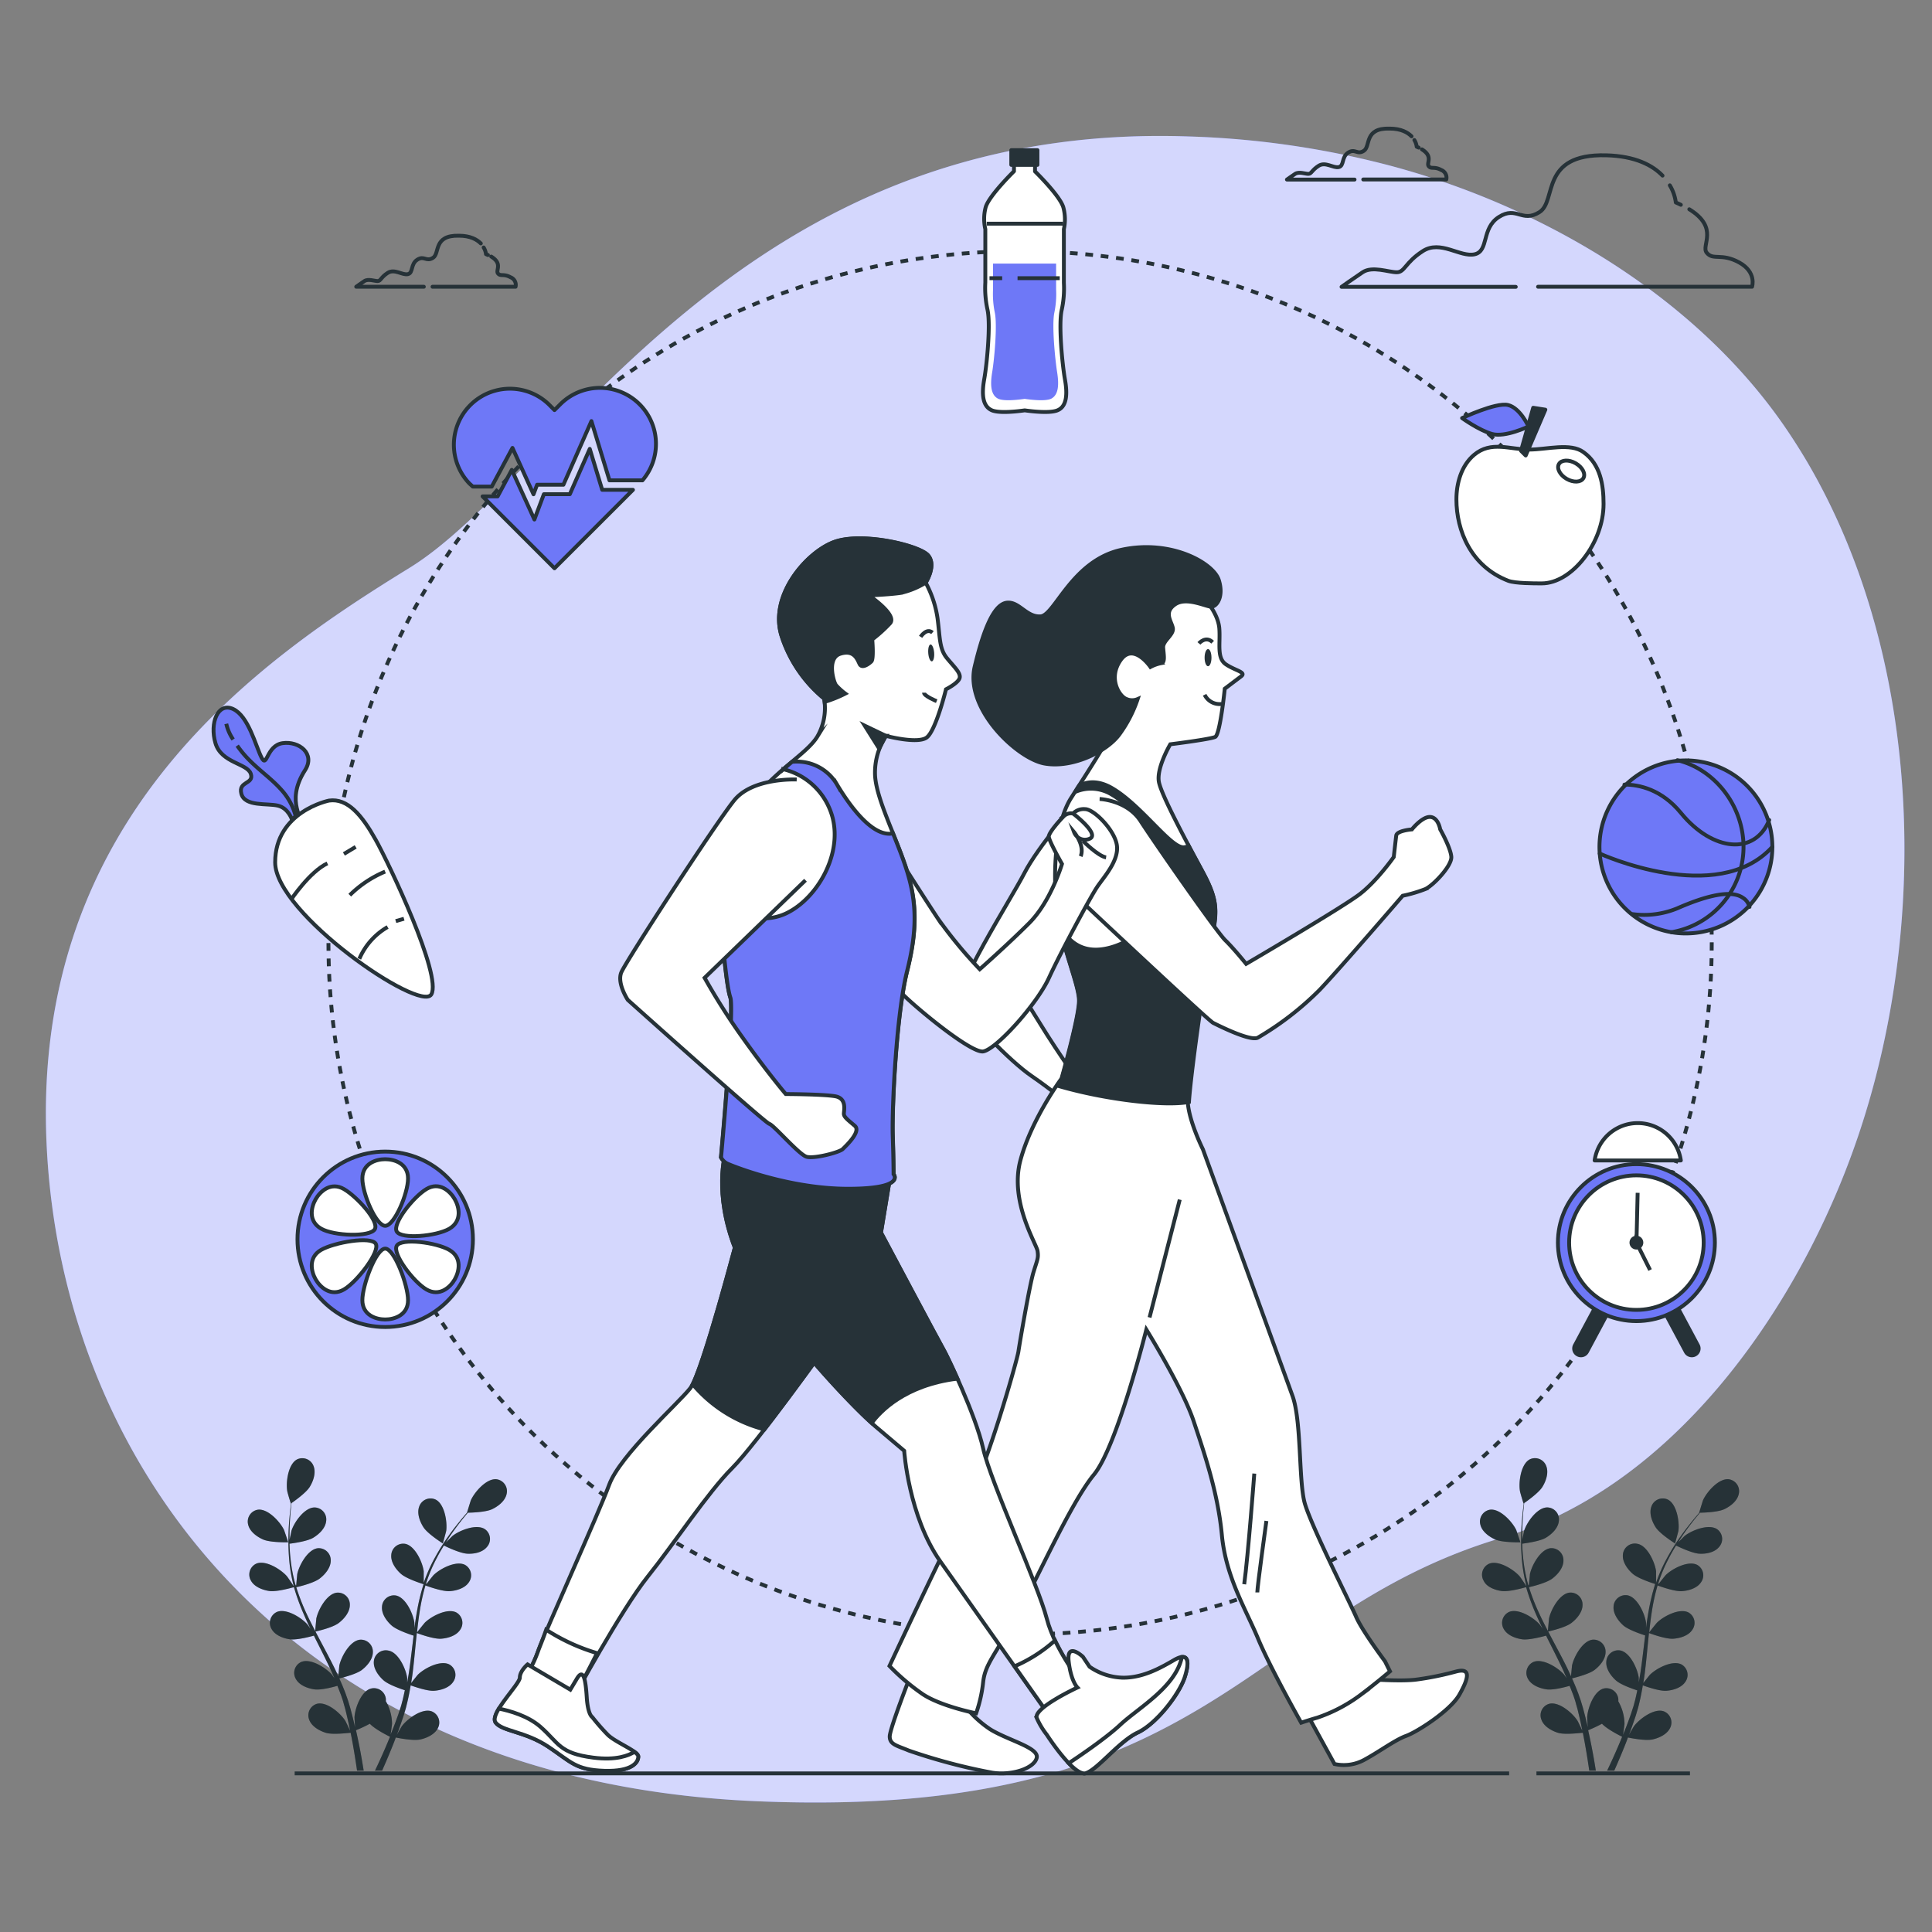 <svg xmlns="http://www.w3.org/2000/svg" viewBox="0 0 500 500"><rect x="0" y="0" width="500" height="500" fill="#808080" stroke="none"/><g id="freepik--background-simple--inject-2"><path d="M467.56,119.31q-2.37-4-5-7.9C439.39,77.06,399.51,53.57,360.26,43a231.78,231.78,0,0,0-52.71-7.69c-116.61-4-163.06,87.95-201.6,111.67S8.11,211.17,12.06,296.16s65.23,165,183.82,170S322.38,417.71,388.59,398c43.82-13.08,75-57.26,90.2-98.09C499.56,244.22,498.58,171.94,467.56,119.31Z" style="fill:#6e78f7"/><path d="M467.56,119.31q-2.37-4-5-7.9C439.39,77.06,399.51,53.57,360.26,43a231.78,231.78,0,0,0-52.71-7.69c-116.61-4-163.06,87.95-201.6,111.67S8.11,211.17,12.06,296.16s65.23,165,183.82,170S322.38,417.71,388.59,398c43.82-13.08,75-57.26,90.2-98.09C499.56,244.22,498.58,171.94,467.56,119.31Z" style="fill:#fff;opacity:.7"/></g><g id="freepik--Clouds--inject-2"><path d="M430.26,45.45c-2.54-2.64-7-5.07-14.62-5.26C398.42,39.77,403,52,398.42,54.89s-5.88-1.68-10.5,1.26-2.52,8.82-6.29,9.66S372.81,62,368.19,65s-4.62,5.46-6.72,5.46-6.3-1.68-8.82,0-5.46,3.78-5.46,3.78h45.09" style="fill:none;stroke:#263238;stroke-linecap:round;stroke-linejoin:round"/><path d="M435,53c-.41-.2-.84-.4-1.3-.6a11.39,11.39,0,0,0-1.55-4.43" style="fill:none;stroke:#263238;stroke-linecap:round;stroke-linejoin:round"/><path d="M398.05,74.21h55.38s1.26-3.78-3.36-6.3-6.71-.42-8.39-2.52c-1.5-1.87,3.33-6.4-4.49-11.23" style="fill:none;stroke:#263238;stroke-linecap:round;stroke-linejoin:round"/><path d="M124.44,63c-1-1-2.71-2-5.68-2-6.68-.16-4.89,4.57-6.68,5.71s-2.28-.65-4.08.49-1,3.42-2.44,3.75-3.43-1.47-5.22-.33-1.79,2.12-2.61,2.12-2.44-.65-3.42,0-2.12,1.47-2.12,1.47h17.5" style="fill:none;stroke:#263238;stroke-linecap:round;stroke-linejoin:round"/><path d="M126.28,66l-.51-.23a4.26,4.26,0,0,0-.6-1.72" style="fill:none;stroke:#263238;stroke-linecap:round;stroke-linejoin:round"/><path d="M111.94,74.21h21.49a2.11,2.11,0,0,0-1.3-2.45c-1.79-1-2.61-.16-3.26-1s1.29-2.49-1.74-4.36" style="fill:none;stroke:#263238;stroke-linecap:round;stroke-linejoin:round"/><path d="M365.31,35.28c-1-1-2.7-2-5.68-2C353,33.08,354.74,37.81,353,39s-2.28-.66-4.08.49-1,3.42-2.44,3.75-3.43-1.47-5.22-.33S339.42,45,338.6,45s-2.44-.65-3.42,0-2.12,1.47-2.12,1.47h17.5" style="fill:none;stroke:#263238;stroke-linecap:round;stroke-linejoin:round"/><path d="M367.15,38.2l-.51-.23a4.26,4.26,0,0,0-.6-1.72" style="fill:none;stroke:#263238;stroke-linecap:round;stroke-linejoin:round"/><path d="M352.81,46.45H374.3A2.11,2.11,0,0,0,373,44c-1.79-1-2.61-.16-3.26-1S371,40.54,368,38.66" style="fill:none;stroke:#263238;stroke-linecap:round;stroke-linejoin:round"/></g><g id="freepik--Circle--inject-2"><circle cx="264" cy="244" r="179" style="fill:none;stroke:#263238;stroke-linejoin:round;stroke-dasharray:2.001,2.001"/></g><g id="freepik--Floor--inject-2"><line x1="397.63" x2="437.36" y1="458.95" y2="458.95" style="fill:#fff;stroke:#263238;stroke-miterlimit:10"/><line x1="76.26" x2="390.56" y1="458.95" y2="458.95" style="fill:#fff;stroke:#263238;stroke-miterlimit:10"/></g><g id="freepik--Clock--inject-2"><path d="M409.16,351.26a2.18,2.18,0,0,1-1.07-.27,2.26,2.26,0,0,1-.93-3.07l7.41-13.86a2.27,2.27,0,0,1,4,2.14l-7.42,13.86A2.26,2.26,0,0,1,409.16,351.26Z" style="fill:#263238"/><path d="M437.85,351.26a2.26,2.26,0,0,1-2-1.2l-7.42-13.86a2.27,2.27,0,0,1,4-2.14l7.41,13.86a2.26,2.26,0,0,1-.93,3.07A2.15,2.15,0,0,1,437.85,351.26Z" style="fill:#263238"/><circle cx="423.5" cy="321.59" r="20.31" style="fill:#6e78f7;stroke:#263238;stroke-linecap:round;stroke-linejoin:round"/><circle cx="423.5" cy="321.59" r="17.41" style="fill:#fff;stroke:#263238;stroke-linecap:round;stroke-linejoin:round"/><path d="M423.82,308.7s-.32,14.18-.32,12.89l3.54,7.09" style="fill:none;stroke:#263238;stroke-miterlimit:10"/><path d="M435,300.32a11.27,11.27,0,0,0-22.31,0Z" style="fill:#fff;stroke:#263238;stroke-linecap:round;stroke-linejoin:round"/><circle cx="423.5" cy="321.59" r="1.29" style="fill:#263238;stroke:#263238;stroke-miterlimit:10"/></g><g id="freepik--Ball--inject-2"><path d="M458.68,219.18a22.38,22.38,0,0,1-22.39,22.39,20.87,20.87,0,0,1-3.73-.32,22.39,22.39,0,0,1,0-44.14,21.83,21.83,0,0,1,3.73-.31A22.38,22.38,0,0,1,458.68,219.18Z" style="fill:#6e78f7;stroke:#263238;stroke-linecap:round;stroke-linejoin:round"/><path d="M434.11,196.74c9.8,2.38,17.11,11.91,17.11,22.44a22.38,22.38,0,0,1-18.66,22.07" style="fill:none;stroke:#263238;stroke-linecap:round;stroke-linejoin:round"/><path d="M420.4,203.05c3.81,0,9.64,1.25,14.62,7.34,8.23,10.05,19.19,11,22.85,1.83" style="fill:none;stroke:#263238;stroke-linecap:round;stroke-linejoin:round"/><path d="M414,220.9s30.41,13.93,44.67-1.72" style="fill:none;stroke:#263238;stroke-linecap:round;stroke-linejoin:round"/><path d="M422.56,236.58a22.39,22.39,0,0,0,11.55-1.52c7.31-3.2,13.8-4.87,16.9-2.74a3.81,3.81,0,0,1,1.76,2.39" style="fill:none;stroke:#263238;stroke-linecap:round;stroke-linejoin:round"/></g><g id="freepik--Apple--inject-2"><path d="M415,130.44c0,10-8.15,20.54-16,20.54-1.92,0-6.89,0-8.66-.67-9.68-3.74-13.42-13-13.42-21.06,0-4.18,1.26-8.74,4.57-11.53,4.39-3.7,9.23-1.37,14.33-1.37,4.44,0,10.66-1.82,14,.68C414.19,120.17,415,125.48,415,130.44Z" style="fill:#fff;stroke:#263238;stroke-linejoin:round"/><path d="M409.78,123.74c-.64,1.12-2.58,1.2-4.33.19s-2.64-2.73-2-3.84,2.58-1.2,4.33-.19S410.43,122.63,409.78,123.74Z" style="fill:#fff;stroke:#263238;stroke-linejoin:round"/><polygon points="394.85 117.88 395.19 117.09 399.94 106.02 396.79 105.53 393.64 116.67 394.85 117.88" style="fill:#263238;stroke:#263238;stroke-linejoin:round"/><path d="M395.58,110.37s-2.18-4.84-5.33-5.56-11.86,3.39-11.86,3.39,4.35,3.14,7.74,4.11S395.58,110.37,395.58,110.37Z" style="fill:#6e78f7;stroke:#263238;stroke-linejoin:round"/></g><g id="freepik--Bottle--inject-2"><path d="M275.61,98.21c-.7-3.95-1.69-14.24-.84-18a26,26,0,0,0,.56-7V59.3a11.82,11.82,0,0,0-.14-5.63c-.85-3-7.33-9.31-7.33-9.31V42.11l-.41,0L265.66,42v0l-.52,0-.52,0v0l-1.79.07-.41,0v2.25s-6.48,6.35-7.33,9.31A11.82,11.82,0,0,0,255,59.3V73.12a26,26,0,0,0,.56,7c.85,3.8-.14,14.09-.84,18s-.42,6.91,1.83,8c1.88.94,7,.32,8.64.08,1.65.24,6.76.86,8.64-.08C276,105.12,276.32,102.16,275.61,98.21Z" style="fill:#fff;stroke:#263238;stroke-linejoin:round"/><path d="M272.86,80.92a23.47,23.47,0,0,0,.46-6V68.21H257v6.71a23.47,23.47,0,0,0,.46,6c.67,3.25-.12,12-.68,15.38s-.34,5.89,1.47,6.85c1.51.8,5.61.27,6.93.07,1.32.2,5.42.73,6.93-.07,1.81-1,2-3.48,1.47-6.85S272.19,84.17,272.86,80.92Z" style="fill:#6e78f7"/><rect width="6.77" height="3.81" x="261.72" y="38.86" style="fill:#263238;stroke:#263238;stroke-linejoin:round"/><line x1="255.37" x2="275.11" y1="57.89" y2="57.89" style="fill:#fff;stroke:#263238;stroke-linejoin:round"/><line x1="263.34" x2="274.26" y1="71.99" y2="71.99" style="fill:#fff;stroke:#263238;stroke-linejoin:round"/><line x1="256.08" x2="259.36" y1="71.99" y2="71.99" style="fill:#fff;stroke:#263238;stroke-linejoin:round"/></g><g id="freepik--Heart--inject-2"><path d="M122.35,125.92h4.92l5.36-10,5.44,12,.93-2.47h6.81l7.25-16.47,4.67,15.34h8.53a14.49,14.49,0,0,0-.74-19.69h0a14.51,14.51,0,0,0-20.52,0l-1.5,1.5-1.5-1.51a14.51,14.51,0,0,0-20.52,20.51Z" style="fill:#6e78f7;stroke:#263238;stroke-linejoin:round"/><polygon points="155.85 126.77 152.63 116.17 147.47 127.9 140.75 127.9 138.3 134.45 132.45 121.6 128.79 128.46 124.89 128.46 143.5 147.07 163.81 126.77 155.85 126.77" style="fill:#6e78f7;stroke:#263238;stroke-linejoin:round"/></g><g id="freepik--Carrot--inject-2"><path d="M75.58,212.16s-.91-3-3.66-3.66-8.54.3-9.45-3.05,3.35-2.44,2.44-5.19-7.62-2.74-9.15-7.93.61-10.67,4.57-8.84,5.8,9.45,7.32,12.5,1.22-3.05,5.49-3.66,8.54,2.75,5.8,7-2.64,7.59-2.14,9.76c.35,1.51.44,1.39.44,1.39Z" style="fill:#6e78f7;stroke:#263238;stroke-linejoin:round"/><path d="M60.34,191.38a11.78,11.78,0,0,1-1.78-4.06" style="fill:none;stroke:#263238;stroke-miterlimit:10"/><path d="M76.58,211.44a16.29,16.29,0,0,0-3.85-7.13c-3.19-3.57-7.32-6-10.6-10.33-.27-.35-.51-.68-.74-1" style="fill:none;stroke:#263238;stroke-miterlimit:10"/><path d="M85.15,207.19s-13.94,2.79-13.94,16,37.63,39,40.42,34.15-10.91-33.76-14.4-40S90,206.49,85.15,207.19Z" style="fill:#fff;stroke:#263238;stroke-miterlimit:10"/><path d="M75.28,232.89s4.88-7.32,9.45-9.45" style="fill:none;stroke:#263238;stroke-miterlimit:10"/><path d="M99.67,225.57a28.79,28.79,0,0,0-9.15,6.1" style="fill:none;stroke:#263238;stroke-miterlimit:10"/><path d="M93,248.14a17.48,17.48,0,0,1,7.32-8.23" style="fill:none;stroke:#263238;stroke-miterlimit:10"/><line x1="92.05" x2="89" y1="219.17" y2="221" style="fill:none;stroke:#263238;stroke-miterlimit:10"/><line x1="104.55" x2="102.42" y1="237.77" y2="238.38" style="fill:none;stroke:#263238;stroke-miterlimit:10"/></g><g id="freepik--Orange--inject-2"><circle cx="99.69" cy="320.73" r="22.7" style="fill:#6e78f7;stroke:#263238;stroke-linecap:round;stroke-linejoin:round"/><path d="M105.6,305c0,3.88-3.53,12.24-5.91,12.24s-5.91-8.36-5.91-12.24,3.53-5,5.91-5S105.6,301.1,105.6,305Z" style="fill:#fff;stroke:#263238;stroke-linecap:round;stroke-linejoin:round"/><path d="M89,307.73c3.36,1.94,9.19,8.33,8,10.39s-10.54,1.79-13.91-.15-2.58-5.57-1.39-7.63S85.65,305.79,89,307.73Z" style="fill:#fff;stroke:#263238;stroke-linecap:round;stroke-linejoin:round"/><path d="M83.09,323.48c3.36-1.94,13-3.64,14.16-1.58s-4.88,9.88-8.24,11.82-6.12-.54-7.31-2.6S79.73,325.42,83.09,323.48Z" style="fill:#fff;stroke:#263238;stroke-linecap:round;stroke-linejoin:round"/><path d="M93.78,336.48c0-3.88,3.53-13.34,5.91-13.34s5.91,9.46,5.91,13.34-3.53,5-5.91,5S93.78,340.36,93.78,336.48Z" style="fill:#fff;stroke:#263238;stroke-linecap:round;stroke-linejoin:round"/><path d="M110.37,333.72c-3.36-1.94-8.89-9.26-7.69-11.32s10.24-.86,13.6,1.08,2.59,5.57,1.4,7.64S113.73,335.66,110.37,333.72Z" style="fill:#fff;stroke:#263238;stroke-linecap:round;stroke-linejoin:round"/><path d="M116.29,318c-3.37,1.94-12.42,2.78-13.61.72s4.33-9,7.69-11,6.12.55,7.31,2.61S119.65,316,116.29,318Z" style="fill:#fff;stroke:#263238;stroke-linecap:round;stroke-linejoin:round"/></g><g id="freepik--Plants--inject-2"><path d="M433.5,399.44s.84-3.05.87-3.25c.32-2.32-.42-7-2.78-8.12a3.1,3.1,0,0,0-4.22,1.86c-.63,1.74.17,3.87,1.12,5.34C429.61,397,433.5,399.44,433.5,399.44Z" style="fill:#263238"/><path d="M387,398.43c1.88.82,6.48.72,6.48.72s-1-3-1.08-3.19c-1-2.11-4.2-5.6-6.79-5.25a3.11,3.11,0,0,0-2.49,3.89C383.55,396.4,385.4,397.73,387,398.43Z" style="fill:#263238"/><path d="M388.59,411.75c2,.28,6.05-.91,6.37-1a54.71,54.71,0,0,0,2.49,6.88c.57,1.31,1.18,2.61,1.8,3.9-.37-.54-.71-1-.76-1.09-1.53-1.77-5.53-4.29-7.94-3.27a3.11,3.11,0,0,0-1.38,4.41c.89,1.62,3,2.42,4.76,2.67s5.27-.69,6.2-.95c.24.49.48,1,.73,1.48,1.19,2.37,2.38,4.72,3.49,7.07.39.83.74,1.66,1.09,2.48-.33-.48-.61-.89-.66-.95-1.53-1.77-5.53-4.29-7.94-3.26a3.1,3.1,0,0,0-1.38,4.4c.9,1.62,3,2.42,4.76,2.68s4.93-.6,6-.91c.34.86.68,1.72,1,2.57.18.58.4,1.13.55,1.72s.33,1.17.49,1.75c.27,1.12.55,2.27.79,3.37.17.76.31,1.49.46,2.22-.37-.82-1.15-2.43-1.23-2.55-1.24-2-4.81-5.08-7.35-4.43a3.08,3.08,0,0,0-2,4.14c.63,1.74,2.62,2.85,4.29,3.37,1.84.56,5.91,0,6.42,0,.24,1.21.47,2.4.66,3.52.42,2.34.73,4.46,1,6.27H413c-.29-1.88-.67-4.09-1.16-6.55-.24-1.24-.53-2.56-.83-3.91a33.75,33.75,0,0,0,3.58-1.68c1.34,1.45,4.77,3.15,5.22,3.37-.47,1.15-.93,2.26-1.39,3.3-.89,2.06-1.74,3.89-2.5,5.47h1.85c.64-1.45,1.35-3.07,2.08-4.86.48-1.17,1-2.42,1.46-3.72.49.11,4.52.93,6.4.5,1.71-.38,3.77-1.35,4.53-3a3.1,3.1,0,0,0-1.71-4.29c-2.48-.83-6.27,2-7.66,3.87-.08.11-.84,1.42-1.3,2.25.2-.53.4-1,.59-1.59.4-1.08.76-2.17,1.16-3.34.17-.57.34-1.15.52-1.74s.31-1.2.46-1.81c.34-1.42.61-2.87.86-4.34.94.34,4.32,1.52,6.07,1.4s3.93-.77,4.94-2.32a3.09,3.09,0,0,0-1-4.49c-2.33-1.2-6.5,1-8.16,2.66-.1.11-1.16,1.42-1.73,2.16.14-.89.29-1.77.4-2.67.32-2.6.57-5.24.82-7.87.08-.8.17-1.6.25-2.41.34.13,4.33,1.61,6.29,1.47,1.74-.12,3.92-.76,4.93-2.31a3.09,3.09,0,0,0-1-4.49c-2.33-1.2-6.5,1-8.16,2.66-.12.13-1.64,2-2,2.52.19-1.76.39-3.53.66-5.25a53.66,53.66,0,0,1,1.51-6.92c.15.06,4.31,1.63,6.32,1.48,1.74-.12,3.92-.76,4.93-2.31a3.09,3.09,0,0,0-1-4.49c-2.33-1.2-6.5,1-8.16,2.66-.11.11-1.26,1.55-1.8,2.25l-.13-.07a39.25,39.25,0,0,1,2.75-6.56c.59-1.17,1.23-2.25,1.87-3.29.74.37,4.16,2,6,2.11s4-.33,5.16-1.76a3.1,3.1,0,0,0-.54-4.58c-2.18-1.45-6.57.29-8.4,1.75-.1.08-1,1-1.68,1.67.29-.46.59-.94.88-1.38,1.1-1.65,2.2-3.1,3.19-4.37.57-.71,1.1-1.35,1.6-1.94.92,0,4.62-.13,6.25-.89s3.38-2.13,3.77-3.94a3.11,3.11,0,0,0-2.59-3.82c-2.61-.28-5.7,3.29-6.66,5.43-.08.18-1,3.22-1,3.22h.05c-.49.56-1,1.16-1.57,1.84-1,1.25-2.16,2.67-3.29,4.3a53.45,53.45,0,0,0-3.42,5.45,40.54,40.54,0,0,0-2.92,6.56s0,.06,0,.09c0-.77,0-2.92,0-3.08-.3-2.32-2.25-6.63-4.82-7.1A3.1,3.1,0,0,0,420,402.4c-.15,1.85,1.19,3.69,2.49,4.85,1.47,1.32,5.55,2.59,5.87,2.69a55.07,55.07,0,0,0-1.72,7.11c-.25,1.4-.46,2.82-.65,4.25,0-.66,0-1.26,0-1.34-.3-2.32-2.25-6.63-4.82-7.1a3.1,3.1,0,0,0-3.58,2.91c-.15,1.85,1.19,3.69,2.49,4.86s4.78,2.33,5.69,2.62c-.06.55-.14,1.1-.2,1.64-.32,2.63-.62,5.26-1,7.82-.13.91-.3,1.79-.46,2.68,0-.59,0-1.09,0-1.16-.3-2.32-2.24-6.63-4.82-7.1a3.1,3.1,0,0,0-3.58,2.91c-.15,1.84,1.19,3.69,2.49,4.85s4.44,2.22,5.53,2.58c-.19.9-.38,1.8-.6,2.67-.17.59-.29,1.17-.49,1.75s-.37,1.15-.56,1.72c-.39,1.08-.79,2.2-1.2,3.25-.28.72-.56,1.41-.84,2.11.14-.9.38-2.66.38-2.81a12,12,0,0,0-1.61-5.86,3.82,3.82,0,0,0,0-.68,3.1,3.1,0,0,0-3.79-2.63c-2.53.67-4.14,5.11-4.26,7.45,0,.14.08,1.64.16,2.59-.13-.55-.25-1.09-.39-1.65-.26-1.12-.56-2.23-.88-3.43-.17-.57-.34-1.15-.52-1.73s-.41-1.17-.61-1.77c-.5-1.37-1.08-2.73-1.68-4.09,1-.24,4.44-1.12,5.84-2.19s2.85-2.8,2.84-4.65a3.1,3.1,0,0,0-3.35-3.17c-2.6.28-4.86,4.43-5.34,6.72,0,.14-.18,1.82-.25,2.75-.37-.82-.74-1.63-1.14-2.44-1.16-2.35-2.42-4.68-3.65-7l-1.12-2.15c.34-.08,4.49-1,6.05-2.24,1.38-1.06,2.85-2.8,2.84-4.65a3.09,3.09,0,0,0-3.35-3.17c-2.6.28-4.86,4.43-5.33,6.72,0,.17-.26,2.59-.28,3.21-.82-1.58-1.63-3.16-2.35-4.75a53.71,53.71,0,0,1-2.56-6.6c.16,0,4.49-1,6.09-2.25,1.39-1.06,2.86-2.8,2.84-4.65a3.11,3.11,0,0,0-3.35-3.18c-2.6.29-4.86,4.44-5.33,6.73,0,.15-.2,2-.26,2.87l-.15,0a40.38,40.38,0,0,1-1.33-7c-.15-1.3-.22-2.55-.25-3.77.82-.1,4.59-.6,6.15-1.55s3.14-2.47,3.33-4.31a3.09,3.09,0,0,0-3-3.52c-2.61,0-5.32,3.87-6,6.09,0,.13-.3,1.4-.48,2.33,0-.55,0-1.12,0-1.65,0-2,.13-3.79.25-5.4.08-.91.17-1.73.26-2.5.76-.52,3.78-2.66,4.72-4.19s1.65-3.64,1-5.36a3.1,3.1,0,0,0-4.27-1.76c-2.32,1.21-2.94,5.89-2.55,8.2,0,.2.91,3.26.95,3.23l.05,0c-.1.74-.21,1.53-.3,2.4-.16,1.6-.32,3.42-.37,5.41a56.46,56.46,0,0,0,.15,6.42,41,41,0,0,0,1.19,7.09l0,.08c-.41-.65-1.63-2.42-1.73-2.54-1.53-1.77-5.53-4.29-7.94-3.27a3.11,3.11,0,0,0-1.38,4.41C384.72,410.7,386.86,411.5,388.59,411.75Z" style="fill:#263238"/><path d="M387,398.43c1.88.82,6.48.72,6.48.72s-1-3-1.08-3.19c-1-2.11-4.2-5.6-6.79-5.25a3.11,3.11,0,0,0-2.49,3.89C383.55,396.4,385.4,397.73,387,398.43Z" style="fill:#263238;opacity:.3"/><path d="M433.5,399.44s.84-3.05.87-3.25c.32-2.32-.42-7-2.78-8.12a3.1,3.1,0,0,0-4.22,1.86c-.63,1.74.17,3.87,1.12,5.34C429.61,397,433.5,399.44,433.5,399.44Z" style="fill:#263238;opacity:.3"/><path d="M388.59,411.75c2,.28,6.05-.91,6.37-1a54.71,54.71,0,0,0,2.49,6.88c.57,1.31,1.18,2.61,1.8,3.9-.37-.54-.71-1-.76-1.09-1.53-1.77-5.53-4.29-7.94-3.27a3.11,3.11,0,0,0-1.38,4.41c.89,1.62,3,2.42,4.76,2.67s5.27-.69,6.2-.95c.24.49.48,1,.73,1.48,1.19,2.37,2.38,4.72,3.49,7.07.39.83.74,1.66,1.09,2.48-.33-.48-.61-.89-.66-.95-1.53-1.77-5.53-4.29-7.94-3.26a3.1,3.1,0,0,0-1.38,4.4c.9,1.62,3,2.42,4.76,2.68s4.93-.6,6-.91c.34.86.68,1.72,1,2.57.18.58.4,1.13.55,1.72s.33,1.17.49,1.75c.27,1.12.55,2.27.79,3.37.17.76.31,1.49.46,2.22-.37-.82-1.15-2.43-1.23-2.55-1.24-2-4.81-5.08-7.35-4.43a3.08,3.08,0,0,0-2,4.14c.63,1.74,2.62,2.85,4.29,3.37,1.84.56,5.91,0,6.42,0,.24,1.21.47,2.4.66,3.52.42,2.34.73,4.46,1,6.27H413c-.29-1.88-.67-4.09-1.16-6.55-.24-1.24-.53-2.56-.83-3.91a33.75,33.75,0,0,0,3.58-1.68c1.34,1.45,4.77,3.15,5.22,3.37-.47,1.15-.93,2.26-1.39,3.3-.89,2.06-1.74,3.89-2.5,5.47h1.85c.64-1.45,1.35-3.07,2.08-4.86.48-1.17,1-2.42,1.46-3.72.49.11,4.52.93,6.4.5,1.71-.38,3.77-1.35,4.53-3a3.1,3.1,0,0,0-1.71-4.29c-2.48-.83-6.27,2-7.66,3.87-.08.11-.84,1.42-1.3,2.25.2-.53.4-1,.59-1.59.4-1.08.76-2.17,1.16-3.34.17-.57.34-1.15.52-1.74s.31-1.2.46-1.81c.34-1.42.61-2.87.86-4.34.94.34,4.32,1.52,6.07,1.4s3.93-.77,4.94-2.32a3.09,3.09,0,0,0-1-4.49c-2.33-1.2-6.5,1-8.16,2.66-.1.11-1.16,1.42-1.73,2.16.14-.89.29-1.77.4-2.67.32-2.6.57-5.24.82-7.87.08-.8.17-1.6.25-2.41.34.13,4.33,1.61,6.29,1.47,1.74-.12,3.92-.76,4.93-2.31a3.09,3.09,0,0,0-1-4.49c-2.33-1.2-6.5,1-8.16,2.66-.12.13-1.64,2-2,2.52.19-1.76.39-3.53.66-5.25a53.66,53.66,0,0,1,1.51-6.92c.15.06,4.31,1.63,6.32,1.48,1.74-.12,3.92-.76,4.93-2.31a3.09,3.09,0,0,0-1-4.49c-2.33-1.2-6.5,1-8.16,2.66-.11.11-1.26,1.55-1.8,2.25l-.13-.07a39.25,39.25,0,0,1,2.75-6.56c.59-1.17,1.23-2.25,1.87-3.29.74.37,4.16,2,6,2.11s4-.33,5.16-1.76a3.1,3.1,0,0,0-.54-4.58c-2.18-1.45-6.57.29-8.4,1.75-.1.08-1,1-1.68,1.67.29-.46.59-.94.88-1.38,1.1-1.65,2.2-3.1,3.19-4.37.57-.71,1.1-1.35,1.6-1.94.92,0,4.62-.13,6.25-.89s3.38-2.13,3.77-3.94a3.11,3.11,0,0,0-2.59-3.82c-2.61-.28-5.7,3.29-6.66,5.43-.08.18-1,3.22-1,3.22h.05c-.49.56-1,1.16-1.57,1.84-1,1.25-2.16,2.67-3.29,4.3a53.45,53.45,0,0,0-3.42,5.45,40.54,40.54,0,0,0-2.92,6.56s0,.06,0,.09c0-.77,0-2.92,0-3.08-.3-2.32-2.25-6.63-4.82-7.1A3.1,3.1,0,0,0,420,402.4c-.15,1.85,1.19,3.69,2.49,4.85,1.47,1.32,5.55,2.59,5.87,2.69a55.07,55.07,0,0,0-1.72,7.11c-.25,1.4-.46,2.82-.65,4.25,0-.66,0-1.26,0-1.34-.3-2.32-2.25-6.63-4.82-7.1a3.1,3.1,0,0,0-3.58,2.91c-.15,1.85,1.19,3.69,2.49,4.86s4.78,2.33,5.69,2.62c-.06.55-.14,1.1-.2,1.64-.32,2.63-.62,5.26-1,7.82-.13.91-.3,1.79-.46,2.68,0-.59,0-1.09,0-1.16-.3-2.32-2.24-6.63-4.82-7.1a3.1,3.1,0,0,0-3.58,2.91c-.15,1.84,1.19,3.69,2.49,4.85s4.44,2.22,5.53,2.58c-.19.9-.38,1.8-.6,2.67-.17.59-.29,1.17-.49,1.75s-.37,1.15-.56,1.72c-.39,1.08-.79,2.2-1.2,3.25-.28.72-.56,1.41-.84,2.11.14-.9.38-2.66.38-2.81a12,12,0,0,0-1.61-5.86,3.82,3.82,0,0,0,0-.68,3.1,3.1,0,0,0-3.79-2.63c-2.53.67-4.14,5.11-4.26,7.45,0,.14.08,1.64.16,2.59-.13-.55-.25-1.09-.39-1.65-.26-1.12-.56-2.23-.88-3.43-.17-.57-.34-1.15-.52-1.73s-.41-1.17-.61-1.77c-.5-1.37-1.08-2.73-1.68-4.09,1-.24,4.44-1.12,5.84-2.19s2.85-2.8,2.84-4.65a3.1,3.1,0,0,0-3.35-3.17c-2.6.28-4.86,4.43-5.34,6.72,0,.14-.18,1.82-.25,2.75-.37-.82-.74-1.63-1.14-2.44-1.16-2.35-2.42-4.68-3.65-7l-1.12-2.15c.34-.08,4.49-1,6.05-2.24,1.38-1.06,2.85-2.8,2.84-4.65a3.09,3.09,0,0,0-3.35-3.17c-2.6.28-4.86,4.43-5.33,6.72,0,.17-.26,2.59-.28,3.21-.82-1.58-1.63-3.16-2.35-4.75a53.71,53.71,0,0,1-2.56-6.6c.16,0,4.49-1,6.09-2.25,1.39-1.06,2.86-2.8,2.84-4.65a3.11,3.11,0,0,0-3.35-3.18c-2.6.29-4.86,4.44-5.33,6.73,0,.15-.2,2-.26,2.87l-.15,0a40.38,40.38,0,0,1-1.33-7c-.15-1.3-.22-2.55-.25-3.77.82-.1,4.59-.6,6.15-1.55s3.14-2.47,3.33-4.31a3.09,3.09,0,0,0-3-3.52c-2.61,0-5.32,3.87-6,6.09,0,.13-.3,1.4-.48,2.33,0-.55,0-1.12,0-1.65,0-2,.13-3.79.25-5.4.08-.91.17-1.73.26-2.5.76-.52,3.78-2.66,4.72-4.19s1.65-3.64,1-5.36a3.1,3.1,0,0,0-4.27-1.76c-2.32,1.21-2.94,5.89-2.55,8.2,0,.2.91,3.26.95,3.23l.05,0c-.1.74-.21,1.53-.3,2.4-.16,1.6-.32,3.42-.37,5.41a56.46,56.46,0,0,0,.15,6.42,41,41,0,0,0,1.19,7.09l0,.08c-.41-.65-1.63-2.42-1.73-2.54-1.53-1.77-5.53-4.29-7.94-3.27a3.11,3.11,0,0,0-1.38,4.41C384.72,410.7,386.86,411.5,388.59,411.75Z" style="fill:#263238;opacity:.3"/><path d="M114.61,399.44s.84-3.05.87-3.25c.32-2.32-.42-7-2.78-8.12a3.1,3.1,0,0,0-4.22,1.86c-.63,1.74.17,3.87,1.12,5.34C110.72,397,114.61,399.44,114.61,399.44Z" style="fill:#263238"/><path d="M68.11,398.43c1.88.82,6.47.72,6.48.72s-1-3-1.08-3.19c-1-2.11-4.2-5.6-6.79-5.25a3.11,3.11,0,0,0-2.49,3.89C64.66,396.4,66.51,397.73,68.11,398.43Z" style="fill:#263238"/><path d="M69.69,411.75c2,.28,6.06-.91,6.38-1a54.71,54.71,0,0,0,2.49,6.88q.85,2,1.8,3.9c-.37-.54-.71-1-.77-1.09-1.53-1.77-5.52-4.29-7.93-3.27a3.11,3.11,0,0,0-1.38,4.41c.89,1.62,3,2.42,4.75,2.67s5.28-.69,6.21-.95c.24.49.48,1,.73,1.48,1.19,2.37,2.38,4.72,3.48,7.07.39.83.75,1.66,1.1,2.48-.33-.48-.62-.89-.67-.95-1.53-1.77-5.52-4.29-7.93-3.26a3.1,3.1,0,0,0-1.38,4.4c.89,1.62,3,2.42,4.75,2.68s4.93-.6,6-.91c.34.86.68,1.72,1,2.57.18.58.4,1.13.55,1.72s.33,1.17.49,1.75c.27,1.12.55,2.27.79,3.37.17.76.31,1.49.46,2.22-.38-.82-1.15-2.43-1.23-2.55-1.24-2-4.81-5.08-7.35-4.43a3.1,3.1,0,0,0-2,4.14c.64,1.74,2.63,2.85,4.3,3.37,1.84.56,5.91,0,6.42,0,.24,1.21.47,2.4.66,3.52.41,2.34.73,4.46,1,6.27h1.71c-.3-1.88-.67-4.09-1.16-6.55-.25-1.24-.53-2.56-.83-3.91a33.75,33.75,0,0,0,3.58-1.68c1.34,1.45,4.77,3.15,5.22,3.37-.47,1.15-.94,2.26-1.39,3.3-.89,2.06-1.74,3.89-2.5,5.47h1.85c.64-1.45,1.35-3.07,2.08-4.86.48-1.17,1-2.42,1.46-3.72.49.11,4.52.93,6.4.5,1.7-.38,3.77-1.35,4.53-3a3.1,3.1,0,0,0-1.71-4.29c-2.48-.83-6.27,2-7.66,3.87-.08.11-.84,1.42-1.3,2.25.2-.53.4-1,.59-1.59.4-1.08.76-2.17,1.16-3.34.17-.57.34-1.15.52-1.74s.3-1.2.46-1.81c.34-1.42.61-2.87.86-4.34.94.34,4.32,1.52,6.07,1.4s3.93-.77,4.94-2.32a3.09,3.09,0,0,0-1-4.49c-2.33-1.2-6.5,1-8.16,2.66-.1.11-1.16,1.42-1.73,2.16.14-.89.29-1.77.4-2.67.32-2.6.56-5.24.82-7.87.08-.8.17-1.6.25-2.41.34.13,4.32,1.61,6.28,1.47,1.75-.12,3.93-.76,4.94-2.31a3.09,3.09,0,0,0-1-4.49c-2.33-1.2-6.5,1-8.16,2.66-.12.13-1.64,2-2,2.52.18-1.76.39-3.53.66-5.25a53.66,53.66,0,0,1,1.51-6.92c.15.06,4.31,1.63,6.32,1.48,1.74-.12,3.92-.76,4.93-2.31a3.09,3.09,0,0,0-1-4.49c-2.33-1.2-6.5,1-8.16,2.66-.11.11-1.26,1.55-1.8,2.25l-.13-.07a39.25,39.25,0,0,1,2.75-6.56c.59-1.17,1.23-2.25,1.87-3.29.74.37,4.16,2,6,2.11s4-.33,5.16-1.76a3.1,3.1,0,0,0-.54-4.58c-2.18-1.45-6.57.29-8.4,1.75-.1.08-1,1-1.69,1.67l.89-1.38c1.1-1.65,2.2-3.1,3.19-4.37.57-.71,1.1-1.35,1.6-1.94.92,0,4.62-.13,6.24-.89s3.39-2.13,3.78-3.94a3.11,3.11,0,0,0-2.6-3.82c-2.6-.28-5.69,3.29-6.65,5.43-.08.18-1,3.22-1,3.22h0c-.49.56-1,1.16-1.57,1.84-1,1.25-2.16,2.67-3.3,4.3a55.25,55.25,0,0,0-3.41,5.45,40.54,40.54,0,0,0-2.92,6.56s0,.06,0,.09c0-.77,0-2.92,0-3.08-.3-2.32-2.25-6.63-4.82-7.1a3.1,3.1,0,0,0-3.58,2.91c-.15,1.85,1.19,3.69,2.49,4.85,1.47,1.32,5.55,2.59,5.87,2.69a53.47,53.47,0,0,0-1.72,7.11c-.25,1.4-.46,2.82-.65,4.25,0-.66,0-1.26,0-1.34-.3-2.32-2.24-6.63-4.82-7.1a3.1,3.1,0,0,0-3.57,2.91c-.15,1.85,1.18,3.69,2.49,4.86s4.77,2.33,5.69,2.62c-.06.55-.14,1.1-.2,1.64-.32,2.63-.62,5.26-1,7.82-.14.91-.3,1.79-.46,2.68,0-.59,0-1.09,0-1.16-.3-2.32-2.25-6.63-4.82-7.1A3.1,3.1,0,0,0,96.75,430c-.15,1.84,1.19,3.69,2.49,4.85s4.44,2.22,5.53,2.58c-.19.9-.38,1.8-.6,2.67-.17.59-.29,1.17-.49,1.75s-.38,1.15-.56,1.72c-.39,1.08-.79,2.2-1.2,3.25-.28.72-.56,1.41-.84,2.11.14-.9.38-2.66.38-2.81a12,12,0,0,0-1.61-5.86,3.82,3.82,0,0,0,0-.68A3.1,3.1,0,0,0,96,437c-2.54.67-4.14,5.11-4.26,7.45,0,.14.08,1.64.16,2.59-.13-.55-.25-1.09-.39-1.65-.26-1.12-.56-2.23-.88-3.43-.17-.57-.34-1.15-.52-1.73s-.41-1.17-.61-1.77c-.5-1.37-1.08-2.73-1.69-4.09,1-.24,4.45-1.12,5.84-2.19s2.86-2.8,2.85-4.65a3.1,3.1,0,0,0-3.35-3.17c-2.61.28-4.87,4.43-5.34,6.72,0,.14-.18,1.82-.25,2.75-.37-.82-.74-1.63-1.14-2.44-1.17-2.35-2.42-4.68-3.65-7l-1.13-2.15c.35-.08,4.5-1,6.06-2.24,1.38-1.06,2.85-2.8,2.84-4.65a3.09,3.09,0,0,0-3.35-3.17c-2.6.28-4.86,4.43-5.33,6.72,0,.17-.26,2.59-.28,3.21-.82-1.58-1.63-3.16-2.36-4.75a55.29,55.29,0,0,1-2.55-6.6c.16,0,4.49-1,6.09-2.25,1.38-1.06,2.85-2.8,2.84-4.65a3.11,3.11,0,0,0-3.35-3.18c-2.6.29-4.86,4.44-5.33,6.73,0,.15-.2,2-.26,2.87l-.15,0a39.46,39.46,0,0,1-1.33-7c-.15-1.3-.22-2.55-.25-3.77.82-.1,4.59-.6,6.15-1.55s3.14-2.47,3.33-4.31a3.09,3.09,0,0,0-3-3.52c-2.62,0-5.32,3.87-6,6.09,0,.13-.3,1.4-.48,2.33,0-.55,0-1.12,0-1.65,0-2,.12-3.79.25-5.4.08-.91.16-1.73.26-2.5.75-.52,3.78-2.66,4.72-4.19s1.65-3.64,1-5.36a3.11,3.11,0,0,0-4.27-1.76c-2.32,1.21-2.94,5.89-2.55,8.2,0,.2.91,3.26.95,3.23l.05,0c-.11.74-.21,1.53-.3,2.4-.16,1.6-.32,3.42-.37,5.41a56.46,56.46,0,0,0,.15,6.42A40.08,40.08,0,0,0,76,410.4l0,.08c-.41-.65-1.63-2.42-1.74-2.54-1.53-1.77-5.52-4.29-7.93-3.27a3.11,3.11,0,0,0-1.38,4.41C65.83,410.7,68,411.5,69.69,411.75Z" style="fill:#263238"/><path d="M68.11,398.43c1.88.82,6.47.72,6.48.72s-1-3-1.08-3.19c-1-2.11-4.2-5.6-6.79-5.25a3.11,3.11,0,0,0-2.49,3.89C64.66,396.4,66.51,397.73,68.11,398.43Z" style="fill:#263238;opacity:.3"/><path d="M114.61,399.44s.84-3.05.87-3.25c.32-2.32-.42-7-2.78-8.12a3.1,3.1,0,0,0-4.22,1.86c-.63,1.74.17,3.87,1.12,5.34C110.72,397,114.61,399.44,114.61,399.44Z" style="fill:#263238;opacity:.3"/><path d="M69.69,411.75c2,.28,6.06-.91,6.38-1a54.71,54.71,0,0,0,2.49,6.88q.85,2,1.8,3.9c-.37-.54-.71-1-.77-1.09-1.53-1.77-5.52-4.29-7.93-3.27a3.11,3.11,0,0,0-1.38,4.41c.89,1.62,3,2.42,4.75,2.67s5.28-.69,6.21-.95c.24.49.48,1,.73,1.48,1.19,2.37,2.38,4.72,3.48,7.07.39.83.75,1.66,1.1,2.48-.33-.48-.62-.89-.67-.95-1.53-1.77-5.52-4.29-7.93-3.26a3.1,3.1,0,0,0-1.38,4.4c.89,1.62,3,2.42,4.75,2.68s4.93-.6,6-.91c.34.86.68,1.72,1,2.57.18.58.4,1.13.55,1.72s.33,1.17.49,1.75c.27,1.12.55,2.27.79,3.37.17.76.31,1.49.46,2.22-.38-.82-1.15-2.43-1.23-2.55-1.24-2-4.81-5.08-7.35-4.43a3.1,3.1,0,0,0-2,4.14c.64,1.74,2.63,2.85,4.3,3.37,1.84.56,5.91,0,6.42,0,.24,1.21.47,2.4.66,3.52.41,2.34.73,4.46,1,6.27h1.71c-.3-1.88-.67-4.09-1.16-6.55-.25-1.24-.53-2.56-.83-3.91a33.75,33.75,0,0,0,3.58-1.68c1.34,1.45,4.77,3.15,5.22,3.37-.47,1.15-.94,2.26-1.39,3.3-.89,2.06-1.74,3.89-2.5,5.47h1.85c.64-1.45,1.35-3.07,2.08-4.86.48-1.17,1-2.42,1.46-3.72.49.11,4.52.93,6.4.5,1.7-.38,3.77-1.35,4.53-3a3.1,3.1,0,0,0-1.71-4.29c-2.48-.83-6.27,2-7.66,3.87-.08.11-.84,1.42-1.3,2.25.2-.53.4-1,.59-1.59.4-1.08.76-2.17,1.16-3.34.17-.57.34-1.15.52-1.74s.3-1.2.46-1.81c.34-1.42.61-2.87.86-4.34.94.34,4.32,1.52,6.07,1.4s3.93-.77,4.94-2.32a3.09,3.09,0,0,0-1-4.49c-2.33-1.2-6.5,1-8.16,2.66-.1.11-1.16,1.42-1.73,2.16.14-.89.29-1.77.4-2.67.32-2.6.56-5.24.82-7.87.08-.8.17-1.6.25-2.41.34.13,4.32,1.61,6.28,1.47,1.75-.12,3.93-.76,4.94-2.31a3.09,3.09,0,0,0-1-4.49c-2.33-1.2-6.5,1-8.16,2.66-.12.13-1.64,2-2,2.52.18-1.76.39-3.53.66-5.25a53.66,53.66,0,0,1,1.51-6.92c.15.06,4.31,1.63,6.32,1.48,1.74-.12,3.92-.76,4.93-2.31a3.09,3.09,0,0,0-1-4.49c-2.33-1.2-6.5,1-8.16,2.66-.11.11-1.26,1.55-1.8,2.25l-.13-.07a39.25,39.25,0,0,1,2.75-6.56c.59-1.17,1.23-2.25,1.87-3.29.74.37,4.16,2,6,2.11s4-.33,5.16-1.76a3.1,3.1,0,0,0-.54-4.58c-2.18-1.45-6.57.29-8.4,1.75-.1.08-1,1-1.69,1.67l.89-1.38c1.1-1.65,2.2-3.1,3.19-4.37.57-.71,1.1-1.35,1.6-1.94.92,0,4.62-.13,6.24-.89s3.39-2.13,3.78-3.94a3.11,3.11,0,0,0-2.6-3.82c-2.6-.28-5.69,3.29-6.65,5.43-.08.18-1,3.22-1,3.22h0c-.49.56-1,1.16-1.57,1.84-1,1.25-2.16,2.67-3.3,4.3a55.25,55.25,0,0,0-3.41,5.45,40.54,40.54,0,0,0-2.92,6.56s0,.06,0,.09c0-.77,0-2.92,0-3.08-.3-2.32-2.25-6.63-4.82-7.1a3.1,3.1,0,0,0-3.58,2.91c-.15,1.85,1.19,3.69,2.49,4.85,1.47,1.32,5.55,2.59,5.87,2.69a53.47,53.47,0,0,0-1.72,7.11c-.25,1.4-.46,2.82-.65,4.25,0-.66,0-1.26,0-1.34-.3-2.32-2.24-6.63-4.82-7.1a3.1,3.1,0,0,0-3.57,2.91c-.15,1.85,1.18,3.69,2.49,4.86s4.77,2.33,5.69,2.62c-.06.55-.14,1.1-.2,1.64-.32,2.63-.62,5.26-1,7.82-.14.91-.3,1.79-.46,2.68,0-.59,0-1.09,0-1.16-.3-2.32-2.25-6.63-4.82-7.1A3.1,3.1,0,0,0,96.75,430c-.15,1.84,1.19,3.69,2.49,4.85s4.44,2.22,5.53,2.58c-.19.9-.38,1.8-.6,2.67-.17.59-.29,1.17-.49,1.75s-.38,1.15-.56,1.72c-.39,1.08-.79,2.2-1.2,3.25-.28.72-.56,1.41-.84,2.11.14-.9.38-2.66.38-2.81a12,12,0,0,0-1.61-5.86,3.82,3.82,0,0,0,0-.68A3.1,3.1,0,0,0,96,437c-2.54.67-4.14,5.11-4.26,7.45,0,.14.08,1.64.16,2.59-.13-.55-.25-1.09-.39-1.65-.26-1.12-.56-2.23-.88-3.43-.17-.57-.34-1.15-.52-1.73s-.41-1.17-.61-1.77c-.5-1.37-1.08-2.73-1.69-4.09,1-.24,4.45-1.12,5.84-2.19s2.86-2.8,2.85-4.65a3.1,3.1,0,0,0-3.35-3.17c-2.61.28-4.87,4.43-5.34,6.72,0,.14-.18,1.82-.25,2.75-.37-.82-.74-1.63-1.14-2.44-1.17-2.35-2.42-4.68-3.65-7l-1.13-2.15c.35-.08,4.5-1,6.06-2.24,1.38-1.06,2.85-2.8,2.84-4.65a3.09,3.09,0,0,0-3.35-3.17c-2.6.28-4.86,4.43-5.33,6.72,0,.17-.26,2.59-.28,3.21-.82-1.58-1.63-3.16-2.36-4.75a55.29,55.29,0,0,1-2.55-6.6c.16,0,4.49-1,6.09-2.25,1.38-1.06,2.85-2.8,2.84-4.65a3.11,3.11,0,0,0-3.35-3.18c-2.6.29-4.86,4.44-5.33,6.73,0,.15-.2,2-.26,2.87l-.15,0a39.46,39.46,0,0,1-1.33-7c-.15-1.3-.22-2.55-.25-3.77.82-.1,4.59-.6,6.15-1.55s3.14-2.47,3.33-4.31a3.09,3.09,0,0,0-3-3.52c-2.62,0-5.32,3.87-6,6.09,0,.13-.3,1.4-.48,2.33,0-.55,0-1.12,0-1.65,0-2,.12-3.79.25-5.4.08-.91.16-1.73.26-2.5.75-.52,3.78-2.66,4.72-4.19s1.65-3.64,1-5.36a3.11,3.11,0,0,0-4.27-1.76c-2.32,1.21-2.94,5.89-2.55,8.2,0,.2.91,3.26.95,3.23l.05,0c-.11.74-.21,1.53-.3,2.4-.16,1.6-.32,3.42-.37,5.41a56.46,56.46,0,0,0,.15,6.42A40.08,40.08,0,0,0,76,410.4l0,.08c-.41-.65-1.63-2.42-1.74-2.54-1.53-1.77-5.52-4.29-7.93-3.27a3.11,3.11,0,0,0-1.38,4.41C65.83,410.7,68,411.5,69.69,411.75Z" style="fill:#263238;opacity:.3"/></g><g id="freepik--character-2--inject-2"><path d="M338.36,443.75l7,12.77a11,11,0,0,0,7.56-1c3.91-2.09,8.08-5.22,10.95-6.26s11.47-6.52,13.82-10.69,3.12-7-.79-6a78.43,78.43,0,0,1-10.16,2.08c-3.65.53-11.21,0-11.21,0Z" style="fill:#fff;stroke:#263238;stroke-miterlimit:10"/><path d="M248.49,439.75a27.69,27.69,0,0,0,7.82,7.82c4.7,2.87,12.52,4.7,12,7.3s-6,4.69-11.46,3.91a150.71,150.71,0,0,1-21.64-5.73c-3.13-1.31-4.95-1.57-4.95-3.65S236,432.72,236,432.72Z" style="fill:#fff;stroke:#263238;stroke-miterlimit:10"/><path d="M278.4,208s-9.65,10.9-13.31,18-18.66,30.39-16.57,33.9,12.85,14.73,18.35,18.5,10.3,7.83,10.3,7.83l4.16-3.14s-7.58-10.68-12-17.93-7.08-11-7.08-11,12.22-15,15.33-18.91,4.2-21,4.34-22.53S280.86,206,278.4,208Z" style="fill:#fff;stroke:#263238;stroke-miterlimit:10"/><path d="M311.86,155.1s3.41,3.67,3.7,7.56-.74,7.64,1.73,9.29,5.37,2,3.89,3.11-4.21,3.18-4.21,3.18-1.21,11.85-2.47,12.47-11.63,1.91-11.63,1.91-3.71,6.28-2.92,9.88,7.15,15.42,11.08,22.71,4.15,10.14,2.59,17.32-6.48,37.7-6.22,42.65,3.91,12.25,3.91,12.25,20.86,57.35,23.2,63.86,1.57,21.9,3.13,27.63,11.73,25.81,13.3,29.46,7.49,11.55,7.49,11.55l1.3,2.61s-3.65,3.13-7.82,6.25a40.18,40.18,0,0,1-11,5.74c-1.82.52-4.17,1.3-4.17,1.3s-8-14.16-11.14-21.72-8.34-15.9-9.38-26.84-4.43-20.86-7.3-29.46-12.25-23.72-12.25-23.72-7.56,30.24-13.56,37.54-14.59,26.84-20.07,36.75-8.08,12.25-8.6,16.94a36,36,0,0,1-1.82,8.08s-9.13-1.82-13.82-4.95a56.47,56.47,0,0,1-8.6-7.3s13-27.89,19.29-40.14,13.81-39.36,14.07-41.19,2.87-17.2,3.91-20.59,1.31-3.65,1.05-5.47-7.3-12.77-4.44-23.46,10.64-21.18,10.64-21.18,4.56-16,4.52-20.2-4.42-13.79-5.63-23.11-.63-22.69,3.58-29.28,11-17,11.38-19.39,1.67-5.62-1.54-13.74,4.36-15.22,9.63-18.23S311.86,155.1,311.86,155.1Z" style="fill:#fff;stroke:#263238;stroke-miterlimit:10"/><ellipse cx="312.64" cy="170.2" rx=".89" ry="2.22" style="fill:#263238"/><path d="M310.28,166.51s1.77-2.07,3.55-.3" style="fill:none;stroke:#263238;stroke-miterlimit:10"/><path d="M316.19,182.18a4.29,4.29,0,0,1-4.43-2.37" style="fill:none;stroke:#263238;stroke-miterlimit:10"/><line x1="305.32" x2="297.5" y1="310.46" y2="340.96" style="fill:none;stroke:#263238;stroke-miterlimit:10"/><path d="M324.61,381.36S323,402.74,322,410" style="fill:none;stroke:#263238;stroke-miterlimit:10"/><path d="M327.74,393.62s-2.35,16.94-2.35,18.5" style="fill:none;stroke:#263238;stroke-miterlimit:10"/><path d="M297.74,172.61s-4.4-6.47-7.72-1.78-.34,9.43,1.53,10.08a3.6,3.6,0,0,0,2.88,0,33.66,33.66,0,0,1-4.8,9.25c-3.33,4.43-12.16,8.74-19.32,7.44s-20.65-14.16-18.06-25.07,5.33-16.33,8.45-16.57,5,3.82,8.63,3.55,8.08-14.45,20.94-17.23,23.78,3.47,25.15,7.81-.54,6.84-1.84,6.93-6.47-2.66-9.46-.61-1,4.26-.6,6.06-2.63,3.33-2.49,5.15.55,3.88-.49,4A9.86,9.86,0,0,0,297.74,172.61Z" style="fill:#263238;stroke:#263238;stroke-miterlimit:10"/><path d="M311,225.21c-1-1.87-2.18-4-3.37-6.29a3.54,3.54,0,0,1-1.25.36c-3.38.25-11-10.95-18.64-15.35-3.62-2.09-6.47-1.65-8.47-.61-.35.56-.7,1.1-1,1.63a10.28,10.28,0,0,1,9.64.8c7.39,4.42,13.3,13.65,14.82,20.07s-5.81,16.9-15.56,19.45c-6.16,1.61-10.21-.81-12.82-5.53,1.68,8,4.91,15.59,5,19.18,0,4.18-4.52,20.2-4.52,20.2s-.4.7-1,1.9c12.31,3.62,27.85,5.36,33.87,4.16.66-9.32,4.66-36.46,6-42.65C315.18,235.35,315,232.5,311,225.21Z" style="fill:#263238;stroke:#263238;stroke-miterlimit:10"/><path d="M284.58,206.78s7.08.26,10.62,5.74,19.63,28.61,21.88,30.8,5.42,6.13,5.42,6.13,25.05-14.66,29.5-18.12,8.7-9.53,8.7-9.53.48-4.22.64-5.54,4.06-1.61,4.06-1.61,2.63-3.33,4.73-3.22,2.59,3.2,2.59,3.2,2.71,4.77,2.88,7.11-4.68,7.4-6.7,8.34a36.57,36.57,0,0,1-5.89,1.74s-16.12,18.7-21.46,24.33a78.51,78.51,0,0,1-16.07,12.42c-2,.94-10.17-3.17-11.52-3.85s-35.63-32.91-35.63-32.91" style="fill:#fff;stroke:#263238;stroke-miterlimit:10"/></g><g id="freepik--character-1--inject-2"><path d="M230,217.92s8.8,13.9,12.77,19.86a117.29,117.29,0,0,0,10.79,13.06s7.09-6.25,12.77-11.92,8.51-15.33,8.51-15.33-3.41-6-3.41-7.09,3.13-4.54,4-5.39a2.74,2.74,0,0,1,2.27-.57,3.86,3.86,0,0,1,3.12-1.14c2.27,0,7.66,5.4,8.23,9.37s-3.4,8.23-5.11,10.78-9.36,16.75-12.49,23.56-13.62,18.45-17,19-19.87-13.34-21.86-15.89,0-23.27-1.42-26.68S230,217.92,230,217.92Z" style="fill:#fff;stroke:#263238;stroke-miterlimit:10"/><path d="M277.71,210.54s7.09,5.39,4.26,6.53a3,3,0,0,1-4-1.71s2.84,3.41,1.71,6.25" style="fill:none;stroke:#263238;stroke-miterlimit:10"/><path d="M280.26,217.63s4,4,6,4.26" style="fill:none;stroke:#263238;stroke-miterlimit:10"/><path d="M191.15,319.24s-9.37,36-12.49,40-18.16,17.31-21,25-16.59,38-18.29,42.83-3.12,6.24-3.12,6.24l11.92,6.53s12.61-23.25,19.42-31.76,15.61-21.86,21.86-28.1,24.69-32.07,24.69-32.07Z" style="fill:#fff;stroke:#263238;stroke-miterlimit:10"/><path d="M214.14,347.9l-23-28.66s-8.28,31.86-11.87,39a36.13,36.13,0,0,0,18.55,11.69C205.33,360.22,214.14,347.9,214.14,347.9Z" style="fill:#263238;stroke:#263238;stroke-miterlimit:10"/><path d="M148.17,439.83s2.92-5.15,6.35-12a50.31,50.31,0,0,1-13.17-6.06c-1,2.87-1.61,4.22-2,5.29-1.71,4.83-3.12,6.24-3.12,6.24Z" style="fill:#fff;stroke:#263238;stroke-miterlimit:10"/><path d="M153.27,444.37s-1.13-.56-1.42-5.11-.85-7.66-2.55-4.82l-1.7,2.84-11.07-6.53s-2,1.7-2,3.41-7.94,9.36-6.24,11.63,7.66,2.27,13.62,6.25,7.1,6,14.48,6.24,8.79-2.27,8.79-3.69-6-3.69-7.94-5.68A55.91,55.91,0,0,1,153.27,444.37Z" style="fill:#fff;stroke:#263238;stroke-miterlimit:10"/><path d="M165.19,454.59c0-.36-.37-.76-1-1.21-1.45.93-4.67,2.27-10.67,1.49-8.8-1.13-8.8-3.69-13.62-7.94-3.24-2.86-8-4.18-10.8-4.74-.91,1.51-1.4,2.85-.84,3.6,1.7,2.27,7.66,2.27,13.62,6.25s7.1,6,14.48,6.24S165.19,456,165.19,454.59Z" style="fill:#fff;stroke:#263238;stroke-miterlimit:10"/><path d="M187.74,298.52s-3.12,10.21,2.56,24.69,28.94,39.73,36.32,46l7.38,6.25s1.14,17,9.37,28.66l28.09,39.74,9.37-7.1s-7.66-9.08-9.93-17.88-14.48-35.19-16.46-44-9.37-24.12-10.22-25.54S228,319,228,319L230.31,305Z" style="fill:#fff;stroke:#263238;stroke-miterlimit:10"/><path d="M225.59,368.28c2.22-3,8.61-9.81,22.2-11.49-1.74-3.9-3.22-6.88-3.57-7.47C243.37,347.9,228,319,228,319L230.31,305l-42.57-6.52s-3.12,10.21,2.56,24.69C195.73,337.07,217.29,360.81,225.59,368.28Z" style="fill:#263238;stroke:#263238;stroke-miterlimit:10"/><path d="M262.57,431.24c5,7.11,8.89,12.59,8.89,12.59l9.37-7.1a63.73,63.73,0,0,1-7.8-12.18A38.58,38.58,0,0,1,262.57,431.24Z" style="fill:#fff;stroke:#263238;stroke-miterlimit:10"/><path d="M280.26,428.78s-4.25-4-3.69,1.14,2.27,6.81,2.27,6.81-11.63,5.39-10.5,7.95a20,20,0,0,0,2.56,4.25S278,460,281.11,458.87s8.52-8.23,13.34-10.5,10.79-9.94,12.21-14.48.56-6.24-2.84-4.26-7.95,4.55-13.06,4.55a15.72,15.72,0,0,1-8.79-2.84Z" style="fill:#fff;stroke:#263238;stroke-miterlimit:10"/><path d="M305.87,428.83a1.68,1.68,0,0,0-.06.24c-1.71,7.66-11.36,13.05-15.9,17.31-3.72,3.48-10.85,8.3-13.32,9.93,1.68,1.73,3.37,3,4.52,2.56,3.13-1.14,8.52-8.23,13.34-10.5s10.79-9.94,12.21-14.48C307.73,430.47,307.5,428.66,305.87,428.83Z" style="fill:#fff;stroke:#263238;stroke-miterlimit:10"/><path d="M239.57,150.8a27.63,27.63,0,0,1,3.06,9.19c.66,5,.44,7.89,2.41,10.3s3.73,3.94,3.29,5.25-3.51,2.85-3.51,2.85-2.62,10.73-5,12.48-10.52-.43-10.52-.43a17.29,17.29,0,0,0-2.84,10.07c.22,5.91,5,15.11,7.88,23.65s3.29,15.77.44,27.16-3.94,35.92-3.72,42.49.21,10.07.21,10.07,3.29,3.72-11.82,3.72-29.35-5.69-30.88-6.35a3.64,3.64,0,0,1-2-1.75s3.5-38.33,2.41-41.39S186.79,241,186.79,241s.43-23.88,7.22-32.86,14.68-12.92,17.52-17.52a14.83,14.83,0,0,0,1.76-9.85,34.87,34.87,0,0,1-10.95-16c-3.51-10.51,6.35-21.9,13.57-24.53s22.12.88,24.31,3.51S239.57,150.8,239.57,150.8Z" style="fill:#fff;stroke:#263238;stroke-miterlimit:10"/><path d="M240.22,143.79c-2.19-2.63-17.08-6.14-24.31-3.51s-17.08,14-13.57,24.53a34.87,34.87,0,0,0,10.95,16s.06.31.12.84a31.93,31.93,0,0,0,5.35-2.15,16.64,16.64,0,0,1-2.41-2.19c-.65-.88-2.41-7,1.1-8.11s4.38,1.32,5,2.63,2.41,0,3.07-.66.22-5.69.22-5.69a37.09,37.09,0,0,0,4.6-4.16c2-2.19-5.48-7.23-5.48-7.23s5.48-.22,8.33-.66a21,21,0,0,0,6.35-2.62S242.41,146.42,240.22,143.79Z" style="fill:#263238;stroke:#263238;stroke-miterlimit:10"/><polygon points="229.27 190.44 223.8 187.81 227.52 193.72 229.27 190.44" style="fill:#263238;stroke:#263238;stroke-miterlimit:10"/><path d="M241.76,168.91c.09,1.21-.18,2.21-.6,2.25s-.84-.92-.93-2.13.17-2.21.59-2.24S241.66,167.71,241.76,168.91Z" style="fill:#263238"/><path d="M238.25,164.81s1.54-2.41,3.07-1.09" style="fill:none;stroke:#263238;stroke-miterlimit:10"/><path d="M242.41,181.46s-3.28-1.32-3.28-2.19" style="fill:none;stroke:#263238;stroke-miterlimit:10"/><path d="M231.25,303.88s0-3.5-.22-10.07.87-31.1,3.72-42.49,2.41-18.62-.44-27.16c-.93-2.8-2.08-5.67-3.21-8.48-5.11,1.06-10.91-6.69-14.41-12.52a12,12,0,0,0-11.64-6l-.06,0c-.72.61-1.47,1.24-2.25,1.92a17.38,17.38,0,0,1,12,10.33c4.26,10.22-2.83,23-11.35,27-6.2,2.9-13,.22-16.23-1.44-.29,3.64-.33,6.11-.33,6.11s1.09,14,2.19,17.08-2.41,41.39-2.41,41.39a3.64,3.64,0,0,0,2,1.75c1.53.66,15.77,6.35,30.88,6.35S231.25,303.88,231.25,303.88Z" style="fill:#6e78f7;stroke:#263238;stroke-miterlimit:10"/><path d="M206.19,201.74s-11.35-.57-16.18,5.39-28.09,41.72-29.23,44.56,1.7,7.09,1.7,7.09,35.48,31.79,36.61,32.07,7.67,7.95,9.65,8.52,8.52-1.14,9.37-2,4.82-4.54,3.12-6-2.84-2.27-2.84-3.12.85-4-2.27-4.54-12.77-.57-12.77-.57-4.82-5.67-11.07-14.47a170.58,170.58,0,0,1-9.93-15.61l26.11-25.26" style="fill:#fff;stroke:#263238;stroke-miterlimit:10"/></g></svg>